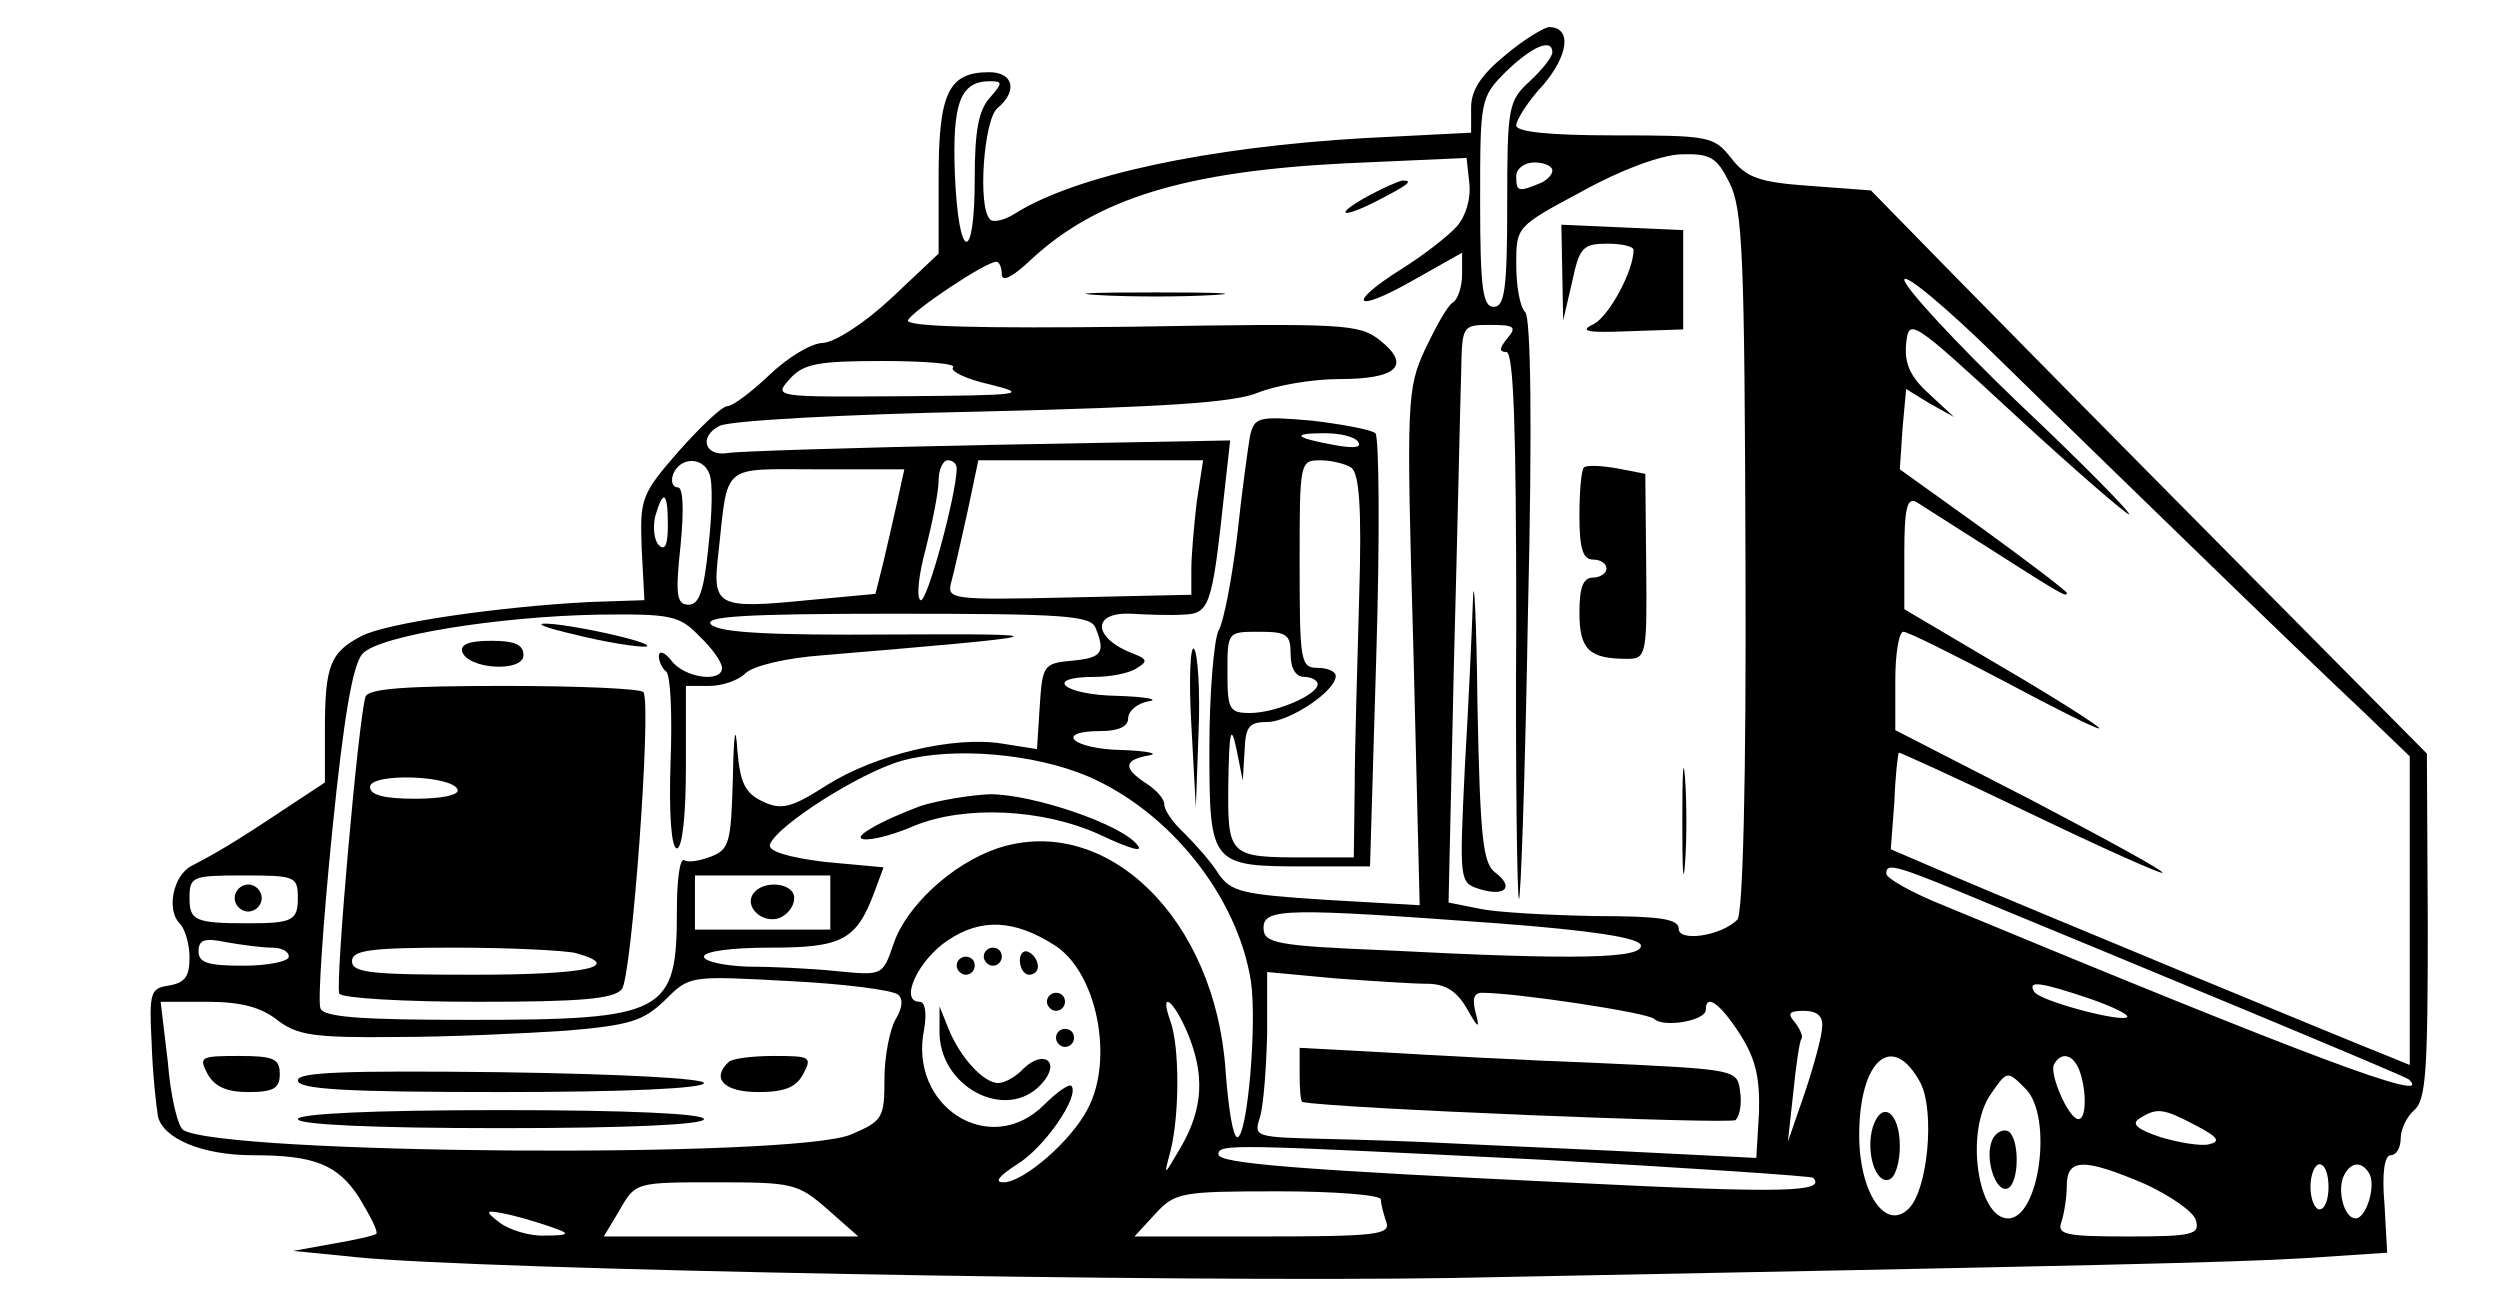 <?xml version="1.0" standalone="no"?>
<!DOCTYPE svg PUBLIC "-//W3C//DTD SVG 20010904//EN"
 "http://www.w3.org/TR/2001/REC-SVG-20010904/DTD/svg10.dtd">
<svg version="1.0" xmlns="http://www.w3.org/2000/svg"
 width="277pt" height="144pt" viewBox="0 0 277 144"
 preserveAspectRatio="xMidYMid meet">

<g transform="translate(0,144) scale(0.1,-0.1)"
fill="#000000" stroke="none">
<path d="M1668 1379 c-27 -22 -38 -39 -38 -58 l0 -28 -118 -6 c-173 -10 -320
-41 -388 -84 -11 -7 -24 -10 -27 -6 -14 13 -7 110 8 123 23 19 18 40 -9 40
-45 0 -56 -23 -56 -116 l0 -85 -52 -49 c-31 -29 -63 -49 -76 -50 -13 0 -39
-16 -59 -35 -20 -19 -41 -35 -47 -35 -6 0 -30 -23 -54 -50 -42 -48 -43 -53
-41 -108 l3 -57 -60 -2 c-99 -5 -226 -23 -254 -38 -34 -18 -40 -32 -40 -104
l0 -58 -47 -31 c-54 -36 -75 -48 -100 -61 -21 -10 -29 -49 -14 -64 6 -6 11
-23 11 -38 0 -21 -5 -28 -23 -31 -20 -3 -22 -7 -19 -63 1 -33 5 -70 7 -82 6
-25 50 -43 105 -43 68 0 94 -10 118 -47 12 -20 21 -37 19 -40 -2 -2 -24 -7
-48 -11 l-44 -8 70 -7 c139 -14 907 -28 1215 -23 725 14 859 17 945 22 l90 6
-3 54 c-3 34 0 54 7 54 6 0 11 8 11 19 0 10 7 24 15 31 13 11 15 44 15 204
l-1 191 -218 220 c-120 121 -258 261 -308 312 l-90 92 -67 5 c-57 4 -71 9 -88
31 -19 24 -24 25 -129 25 -74 0 -109 4 -109 11 0 6 13 27 30 45 28 33 32 64 6
64 -6 -1 -28 -14 -48 -31z m52 3 c0 -5 -11 -19 -25 -32 -24 -22 -25 -29 -25
-137 0 -94 -3 -113 -15 -113 -12 0 -15 20 -15 116 0 114 0 116 29 145 29 28
51 37 51 21z m-623 -50 c-13 -14 -17 -38 -17 -90 0 -96 -18 -92 -22 5 -3 79 6
103 39 103 14 0 14 -2 0 -18z m517 -143 c-10 -11 -37 -32 -61 -47 -62 -39 -53
-50 12 -13 l55 31 0 -24 c0 -14 -5 -28 -10 -31 -6 -3 -19 -27 -31 -52 -20 -44
-21 -55 -13 -331 l7 -285 -104 6 c-94 6 -105 9 -119 29 -8 13 -25 32 -37 44
-13 12 -23 26 -23 33 0 6 -9 16 -20 23 -26 17 -25 26 3 31 12 2 -2 5 -30 6
-55 1 -76 21 -23 21 19 0 30 5 30 14 0 8 10 17 23 19 12 2 -4 5 -35 6 -60 1
-83 21 -25 21 17 0 39 4 47 10 12 7 11 10 -5 16 -44 17 -46 46 -2 44 17 -1 44
-2 58 -1 29 1 32 9 45 130 l7 63 -269 -5 c-148 -3 -278 -7 -288 -9 -25 -4 -32
18 -9 30 10 6 140 13 290 16 205 5 281 10 307 21 20 8 60 15 90 15 64 0 80 15
45 43 -23 18 -38 19 -275 15 -167 -2 -250 0 -248 7 4 10 86 65 98 65 3 0 6 -6
6 -14 0 -9 12 -3 32 16 73 68 171 98 348 107 l135 6 3 -28 c2 -17 -4 -37 -14
-48z m302 49 c15 -29 17 -79 18 -420 1 -246 -3 -391 -9 -397 -18 -18 -65 -25
-65 -10 0 11 -22 14 -93 14 -50 1 -108 4 -127 8 l-35 7 6 267 c4 148 7 292 8
321 1 51 1 52 32 52 27 0 30 -2 19 -15 -9 -11 -9 -15 -1 -15 8 0 11 -81 11
-301 -1 -166 1 -303 3 -305 2 -2 7 141 10 318 5 209 3 326 -3 332 -6 6 -10 29
-10 53 0 42 0 42 73 81 43 24 87 40 109 41 33 1 40 -3 54 -31z m-196 13 c0 -5
-7 -12 -16 -15 -22 -9 -24 -8 -24 9 0 8 9 15 20 15 11 0 20 -4 20 -9z m720
-428 c69 -67 149 -144 178 -171 l52 -50 0 -171 0 -171 -22 9 c-36 14 -406 167
-483 200 l-70 30 4 53 c1 29 4 54 5 54 0 1 66 -29 145 -67 79 -38 146 -68 147
-66 2 2 -64 38 -146 81 l-150 77 0 55 c0 30 4 54 9 54 5 0 55 -25 112 -55 56
-30 104 -54 105 -52 2 1 -46 32 -106 67 l-110 65 0 63 c0 48 3 61 13 56 6 -4
41 -26 77 -49 86 -55 90 -57 90 -52 0 2 -42 34 -93 71 l-92 66 3 45 4 44 26
-16 27 -15 -28 26 c-21 19 -27 34 -25 55 3 29 5 28 122 -80 65 -60 122 -109
125 -109 3 1 -51 56 -122 123 -70 67 -127 129 -127 137 0 8 46 -30 103 -86 56
-55 158 -154 227 -221z m-1384 210 c-4 -4 14 -13 41 -19 44 -11 35 -12 -96
-13 -143 -1 -144 -1 -126 19 15 17 31 20 103 20 47 0 82 -3 78 -7z m-270 -118
c4 -9 3 -45 -1 -80 -5 -49 -10 -65 -22 -65 -13 0 -15 10 -9 65 4 41 3 65 -3
65 -6 0 -8 7 -5 15 8 19 33 19 40 0z m274 6 c0 -28 -33 -150 -40 -146 -5 3 -2
29 6 58 7 28 14 62 14 75 0 12 5 22 10 22 6 0 10 -4 10 -9z m266 -37 c-3 -26
-6 -59 -6 -75 l0 -28 -136 -3 c-131 -3 -135 -2 -130 17 3 11 11 46 18 78 l12
57 124 0 125 0 -7 -46z m-331 4 c-4 -18 -11 -49 -16 -70 l-9 -36 -75 -7 c-101
-10 -106 -7 -99 52 11 101 2 93 110 93 l96 0 -7 -32z m-255 -30 c0 -21 -3 -29
-10 -22 -5 5 -7 19 -4 32 9 31 14 27 14 -10z m35 -123 c14 -13 25 -29 25 -35
0 -17 -42 -11 -56 8 -7 9 -14 12 -14 5 0 -6 4 -14 8 -17 5 -3 7 -48 5 -100 -2
-59 1 -96 7 -96 6 0 10 37 10 90 l0 90 26 0 c14 0 32 6 40 14 8 8 44 17 86 20
263 22 271 24 75 23 -133 -1 -190 2 -199 11 -9 9 36 12 204 12 188 0 217 -2
222 -16 11 -27 7 -33 -26 -36 -32 -3 -33 -5 -36 -51 l-3 -47 -38 6 c-54 9
-141 -12 -195 -46 -39 -25 -50 -28 -71 -18 -19 9 -25 20 -28 57 -2 30 -4 20
-5 -32 -2 -71 -4 -78 -24 -86 -13 -5 -26 -7 -30 -4 -5 2 -8 -23 -8 -56 0 -114
-12 -121 -230 -121 -121 0 -162 3 -165 13 -3 7 3 95 13 195 13 129 23 187 34
198 19 20 151 41 261 43 81 1 90 -1 112 -24z m430 -155 c91 -39 166 -133 181
-227 7 -48 -4 -173 -15 -173 -5 0 -10 33 -13 73 -11 169 -132 287 -253 247
-50 -17 -101 -64 -115 -106 -12 -35 -12 -35 -63 -30 -29 3 -73 5 -99 5 -27 1
-48 6 -48 11 0 6 31 10 73 10 80 0 96 8 116 62 l10 27 -65 6 c-41 5 -63 12
-61 19 7 21 100 80 146 93 57 16 147 8 206 -17z m1005 -144 c58 -24 184 -76
280 -116 96 -40 177 -74 179 -76 30 -28 -111 25 -516 193 -35 14 -63 30 -63
35 0 13 10 10 120 -36z m-1880 9 c0 -25 -6 -28 -55 -28 -59 0 -65 3 -65 28 0
24 3 25 60 25 57 0 60 -1 60 -25z m590 -5 l0 -30 -75 0 -75 0 0 30 0 30 75 0
75 0 0 -30z m739 -23 c106 -8 156 -16 159 -24 4 -15 -69 -17 -281 -6 -124 5
-137 8 -137 25 0 22 26 22 259 5z m-491 -24 c47 -29 67 -126 37 -182 -18 -35
-71 -81 -93 -81 -11 0 -5 7 15 20 30 18 70 76 60 87 -3 2 -16 -7 -30 -21 -60
-60 -151 -2 -133 84 3 18 1 30 -5 30 -23 0 -2 46 31 68 37 25 74 23 118 -5z
m-867 -3 c11 0 19 -4 19 -10 0 -5 -22 -10 -50 -10 -39 0 -50 3 -50 16 0 13 7
15 31 10 17 -3 40 -6 50 -6z m694 -52 c6 -5 5 -15 -3 -28 -6 -11 -12 -40 -12
-65 0 -44 -2 -47 -37 -62 -64 -27 -697 -22 -740 5 -6 4 -14 37 -17 75 l-8 67
52 0 c37 0 59 -6 77 -20 22 -17 40 -20 132 -19 58 0 143 4 188 7 72 6 86 11
110 34 27 27 27 27 137 21 61 -3 115 -10 121 -15z m586 12 c20 0 33 -8 44 -27
13 -23 15 -24 10 -5 -4 15 -2 22 7 22 38 0 184 -22 191 -29 10 -10 57 -2 57
10 0 19 16 7 38 -27 17 -27 22 -47 21 -86 l-3 -51 -160 8 c-89 4 -177 8 -196
9 -19 1 -72 3 -118 4 -82 2 -83 2 -76 24 4 13 7 54 8 92 l0 69 75 -7 c41 -3
87 -6 102 -6z m733 -16 c26 -9 45 -18 43 -21 -7 -6 -97 18 -103 28 -8 13 6 11
60 -7z m-998 -39 c19 -46 17 -83 -7 -125 -20 -34 -20 -35 -12 -5 10 40 10 115
0 143 -13 36 3 25 19 -13z m703 8 c0 -10 -9 -43 -19 -73 l-19 -55 6 55 c3 30
7 57 9 59 2 2 -1 10 -7 18 -9 10 -7 13 10 13 14 0 21 -6 20 -17z m109 -63 c16
-32 8 -118 -13 -139 -26 -26 -55 18 -55 81 0 84 37 116 68 58z m176 14 c8 -22
8 -54 -1 -54 -11 0 -33 51 -27 61 8 14 21 11 28 -7z m-60 -20 c31 -30 16 -144
-19 -144 -34 0 -48 97 -19 138 18 26 18 26 38 6z m189 -41 c25 -13 28 -18 14
-21 -9 -2 -33 2 -53 8 -27 9 -33 15 -23 21 19 12 26 11 62 -8z m-724 -38 c162
-9 297 -18 300 -20 15 -16 -34 -17 -256 -6 -320 15 -403 22 -403 32 0 12 15
11 359 -6z m668 -27 c28 -13 54 -31 56 -40 5 -16 -4 -18 -75 -18 -69 0 -79 2
-74 16 3 9 6 27 6 40 0 31 19 31 87 2z m203 -3 c0 -14 -4 -25 -10 -25 -5 0
-10 11 -10 25 0 14 5 25 10 25 6 0 10 -11 10 -25z m45 15 c8 -13 -3 -50 -15
-50 -12 0 -20 28 -14 45 7 17 20 20 29 5z m-1708 -40 l34 -30 -141 0 -141 0
18 30 c17 30 18 30 106 30 85 0 91 -1 124 -30z m613 11 c0 -5 3 -16 6 -25 5
-14 -11 -16 -137 -16 l-142 0 23 25 c22 24 29 25 137 25 62 0 113 -4 113 -9z
m-915 -32 c17 -6 15 -8 -11 -8 -16 -1 -39 6 -50 14 -18 14 -17 15 11 9 17 -4
39 -11 50 -15z"/>
<path d="M1518 1224 c-39 -21 -35 -28 5 -8 37 19 44 24 31 24 -5 -1 -21 -8
-36 -16z"/>
<path d="M1218 1113 c34 -2 90 -2 125 0 34 2 6 3 -63 3 -69 0 -97 -1 -62 -3z"/>
<path d="M1385 957 c-2 -12 -9 -61 -14 -109 -6 -49 -15 -97 -21 -107 -5 -11
-10 -69 -10 -130 0 -130 1 -131 108 -131 l70 0 7 236 c4 131 3 239 -1 244 -5
4 -37 10 -71 14 -59 5 -63 4 -68 -17z m120 -7 c4 -6 -6 -7 -27 -3 -44 8 -48
13 -10 13 17 0 34 -4 37 -10z m-8 -28 c9 -6 12 -44 9 -142 -2 -74 -5 -170 -5
-212 l-1 -78 -54 0 c-85 0 -86 1 -85 84 1 57 3 64 9 36 l7 -35 2 33 c1 27 5
32 25 32 24 0 76 34 76 51 0 5 -9 9 -20 9 -19 0 -20 7 -20 115 0 113 0 115 23
115 12 0 28 -4 34 -8z m-67 -207 c0 -16 6 -25 15 -25 8 0 15 -4 15 -8 0 -12
-47 -32 -75 -32 -23 0 -25 4 -25 45 0 45 0 45 35 45 31 0 35 -3 35 -25z"/>
<path d="M1320 637 l5 -92 3 84 c2 46 -1 88 -5 92 -4 5 -6 -33 -3 -84z"/>
<path d="M1731 1138 l1 -53 10 43 c8 38 12 42 39 42 16 0 29 -3 29 -7 0 -23
-27 -73 -44 -82 -17 -8 -8 -10 39 -8 l60 2 0 55 0 55 -67 3 -68 3 1 -53z"/>
<path d="M1755 922 c-3 -3 -5 -27 -5 -54 0 -36 4 -48 15 -48 8 0 15 -4 15 -10
0 -5 -7 -10 -15 -10 -11 0 -15 -11 -15 -39 0 -41 11 -51 53 -51 21 0 22 4 21
102 l-1 103 -31 6 c-17 3 -34 4 -37 1z"/>
<path d="M1632 775 c-1 -33 -5 -117 -9 -186 -6 -125 -6 -127 16 -134 29 -9 39
2 18 18 -14 10 -17 38 -20 187 -1 96 -4 148 -5 115z"/>
<path d="M1864 530 c0 -52 1 -74 3 -47 2 26 2 68 0 95 -2 26 -3 4 -3 -48z"/>
<path d="M649 734 c35 -8 66 -12 68 -10 5 5 -92 26 -115 25 -9 -1 12 -7 47
-15z"/>
<path d="M512 718 c7 -20 68 -23 68 -4 0 12 -10 16 -36 16 -24 0 -34 -4 -32
-12z"/>
<path d="M405 668 c-8 -25 -34 -321 -29 -329 3 -5 72 -9 153 -9 114 0 151 3
160 14 11 13 33 313 24 329 -2 4 -72 7 -154 7 -111 0 -151 -3 -154 -12z m102
-103 c2 -6 -18 -10 -47 -10 -34 0 -50 4 -50 13 0 16 92 13 97 -3z m131 -181
c54 -15 12 -24 -113 -24 -113 0 -135 2 -135 15 0 12 19 15 113 15 61 0 122 -3
135 -6z"/>
<path d="M1020 547 c-19 -7 -44 -18 -55 -25 -30 -17 4 -16 48 3 56 23 143 19
206 -10 34 -16 49 -20 41 -11 -18 23 -116 56 -163 56 -23 -1 -58 -7 -77 -13z"/>
<path d="M260 445 c0 -8 7 -15 15 -15 8 0 15 7 15 15 0 8 -7 15 -15 15 -8 0
-15 -7 -15 -15z"/>
<path d="M834 449 c-9 -15 12 -33 30 -26 9 4 16 13 16 22 0 17 -35 21 -46 4z"/>
<path d="M1090 380 c0 -5 5 -10 10 -10 6 0 10 5 10 10 0 6 -4 10 -10 10 -5 0
-10 -4 -10 -10z"/>
<path d="M1130 376 c0 -9 5 -16 10 -16 6 0 10 4 10 9 0 6 -4 13 -10 16 -5 3
-10 -1 -10 -9z"/>
<path d="M1060 370 c0 -5 5 -10 10 -10 6 0 10 5 10 10 0 6 -4 10 -10 10 -5 0
-10 -4 -10 -10z"/>
<path d="M1160 330 c0 -5 5 -10 10 -10 6 0 10 5 10 10 0 6 -4 10 -10 10 -5 0
-10 -4 -10 -10z"/>
<path d="M1041 299 c-2 -63 74 -103 113 -60 22 24 3 39 -20 17 -8 -9 -21 -16
-28 -16 -16 0 -42 28 -55 60 l-10 25 0 -26z"/>
<path d="M1170 290 c0 -5 5 -10 10 -10 6 0 10 5 10 10 0 6 -4 10 -10 10 -5 0
-10 -4 -10 -10z"/>
<path d="M230 250 c8 -14 21 -20 45 -20 28 0 35 4 35 20 0 17 -7 20 -45 20
-43 0 -45 -1 -35 -20z"/>
<path d="M807 263 c-19 -18 -5 -33 33 -33 29 0 42 5 50 20 10 19 8 20 -33 20
-24 0 -47 -3 -50 -7z"/>
<path d="M330 243 c0 -10 52 -13 225 -13 138 0 225 4 225 10 0 5 -89 10 -225
12 -175 2 -225 0 -225 -9z"/>
<path d="M330 200 c0 -6 82 -10 225 -10 143 0 225 4 225 10 0 6 -82 10 -225
10 -143 0 -225 -4 -225 -10z"/>
<path d="M1440 250 c0 -17 1 -30 3 -31 32 -7 475 -25 480 -20 5 5 7 19 5 32
-3 24 -5 24 -153 31 -82 3 -192 9 -242 12 l-93 5 0 -29z"/>
<path d="M2075 191 c-8 -27 3 -63 18 -58 7 2 12 19 12 37 0 38 -20 52 -30 21z"/>
<path d="M2207 176 c-8 -20 4 -57 17 -53 14 5 14 59 0 64 -6 2 -14 -3 -17 -11z"/>
</g>
</svg>
